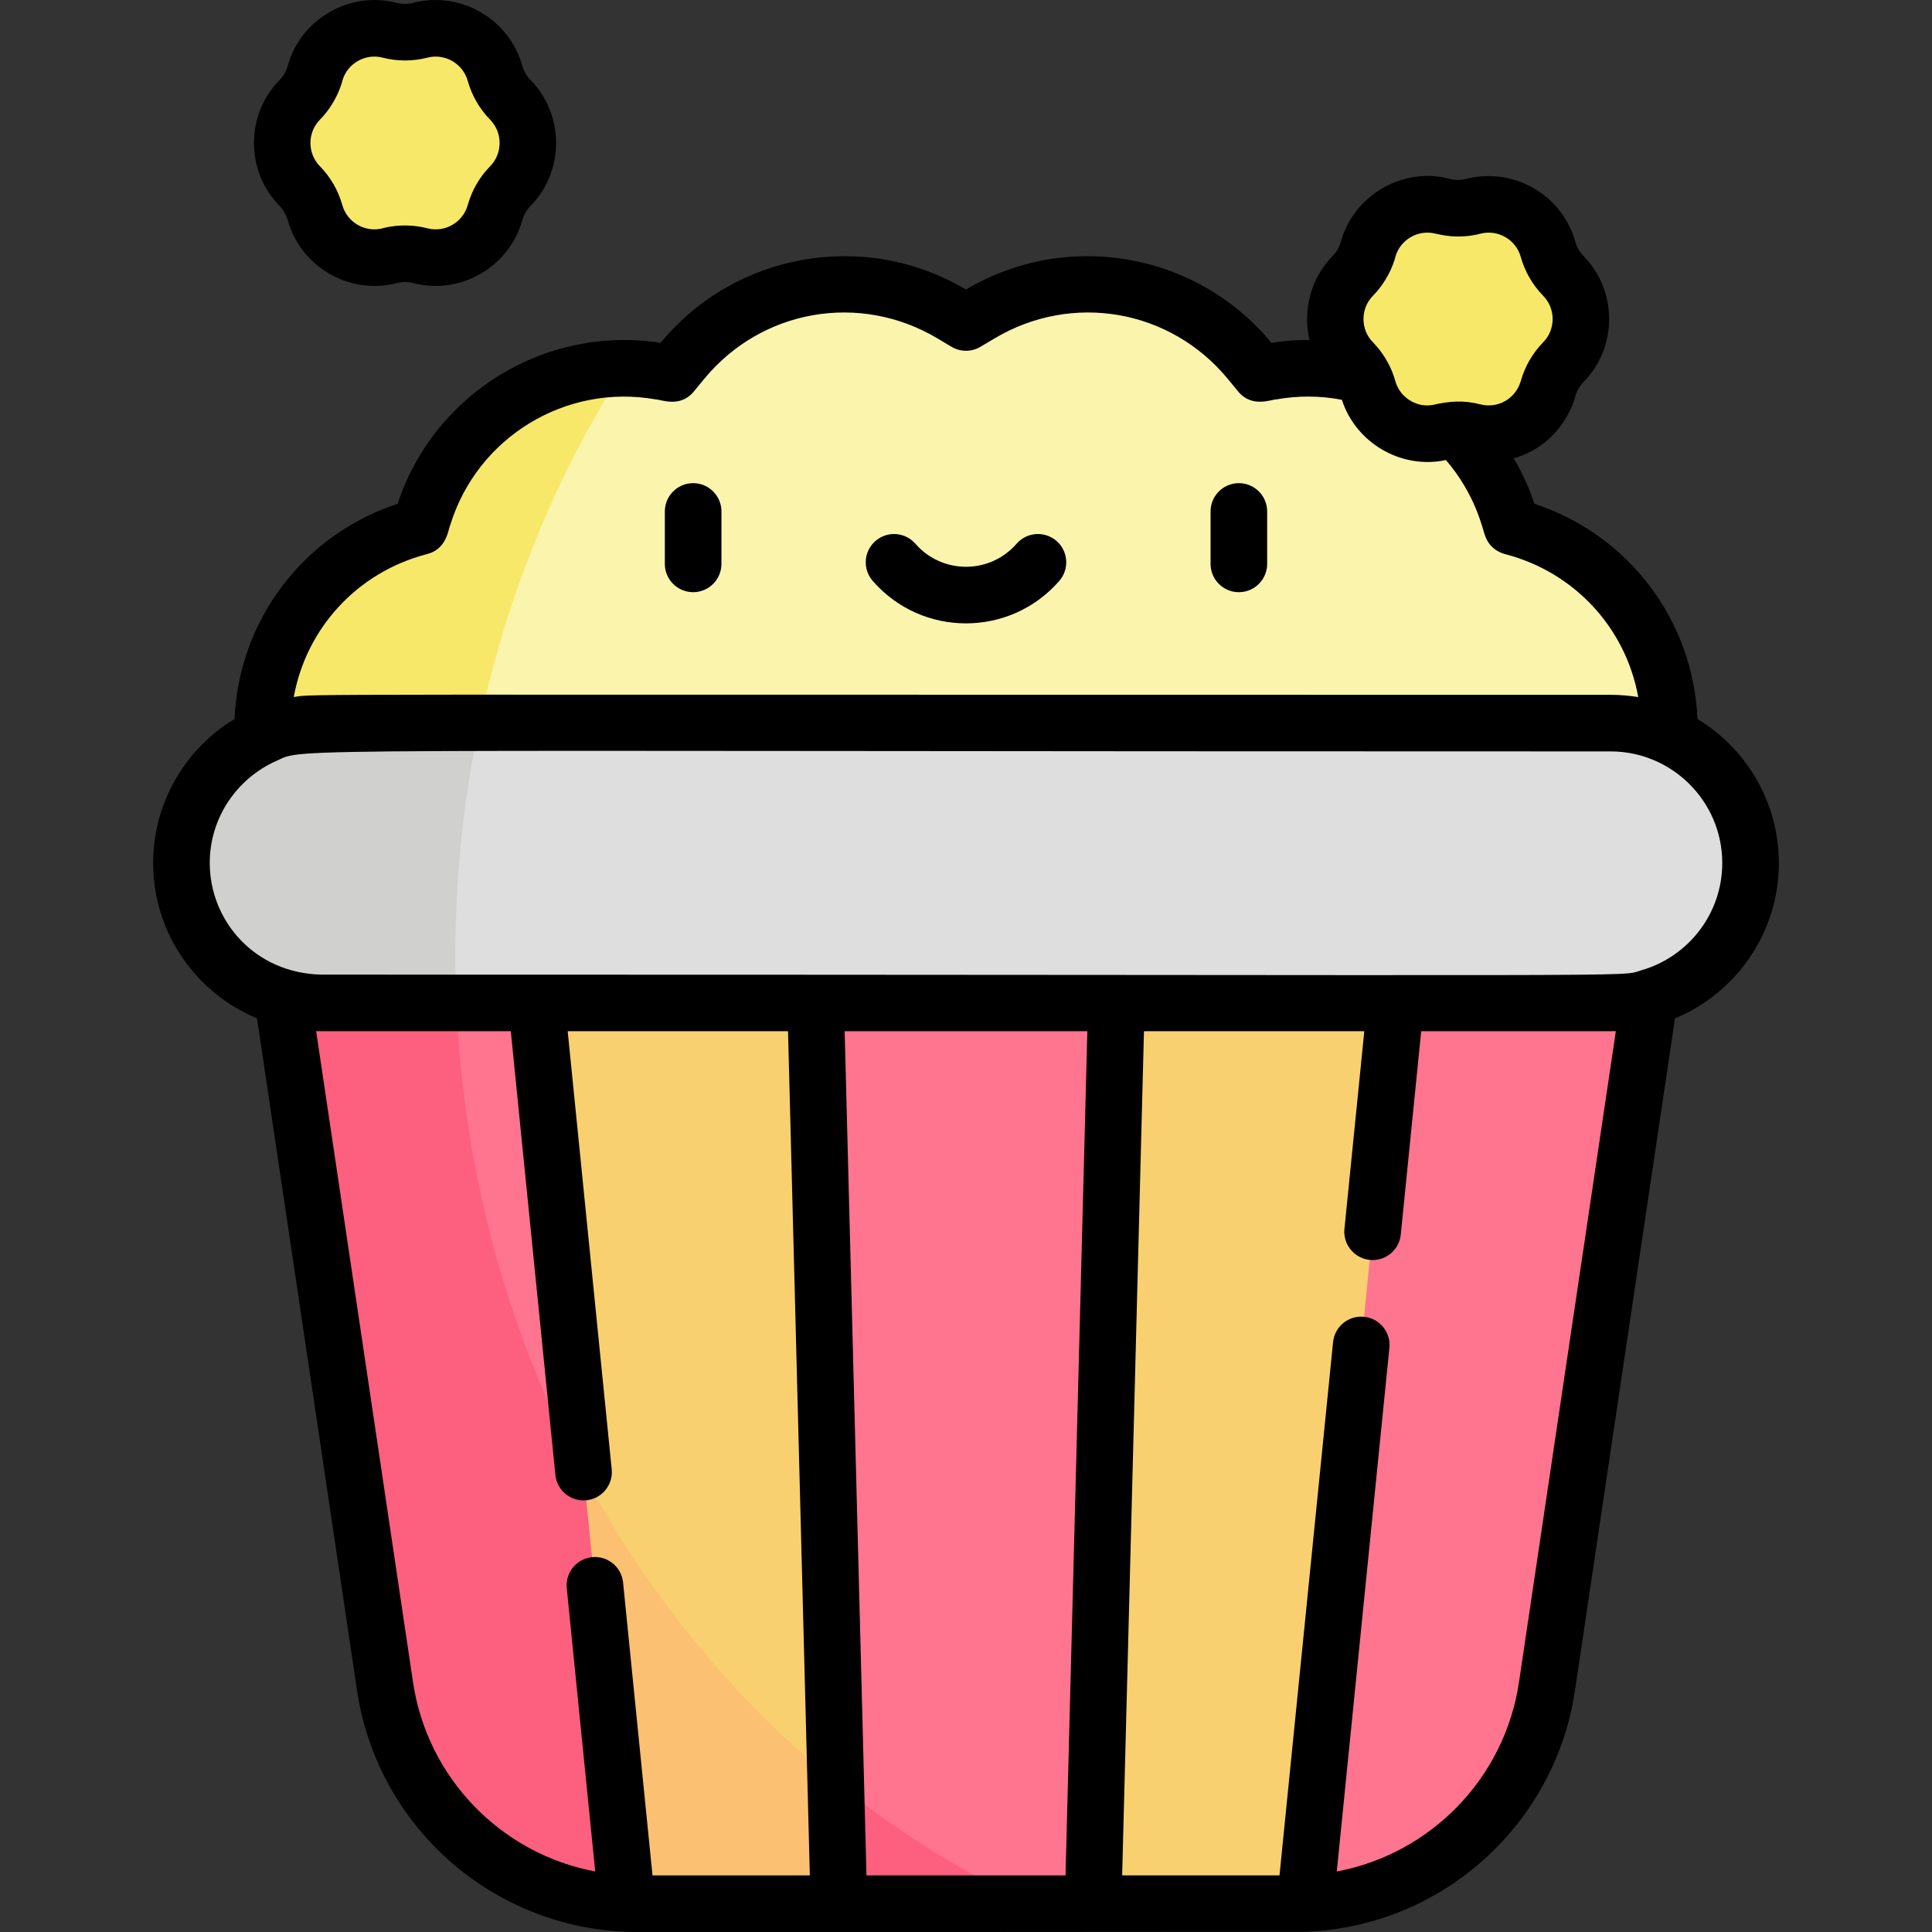 <svg id="Capa_1" enable-background="new 0 0 512 512" height="512" viewBox="0 0 512 512" width="512" xmlns="http://www.w3.org/2000/svg"><rect x="0" y="0" width="512" height="512" fill="#333333" stroke="none"/><g><g><g fill="#ff748f"><path d="m166.133 504.438c-32.275-1.287-59.3-25.347-64.098-57.55l-32.46-218.175h68.854l41.943 137.894z"/><path d="m296.81 228.713 34.818 137.863-41.942 137.924h-67.372l-41.942-137.894 34.818-137.893z"/><path d="m442.425 228.713-32.461 218.175c-4.798 32.203-31.822 56.263-64.098 57.55l-14.238-137.863 41.943-137.863h68.854z"/></g><path d="m441.458 203.761c5.408-28.728-12.332-56.743-40.613-64.137l-.187-.049-.86-2.777c-8.304-26.806-35.267-43.235-62.897-38.325l-2.976.529-2.737-3.324c-17.474-21.225-47.829-26.509-71.447-12.438l-3.741 2.229-3.741-2.229c-23.619-14.071-53.974-8.786-71.448 12.439l-2.735 3.323-2.976-.529c-27.63-4.911-54.593 11.519-62.897 38.324l-.86 2.777-.187.049c-28.281 7.394-46.021 35.409-40.614 64.137v.001z" fill="#fbf4ad"/><path d="m135.257 26.491c-1.933-1.969-3.334-4.396-4.072-7.054l-.001-.004c-2.375-8.557-11.168-13.634-19.766-11.411l-.003.001c-2.673.691-5.477.691-8.15 0l-.003-.001c-8.598-2.222-17.391 2.854-19.766 11.411l-.001.004c-.738 2.658-2.139 5.086-4.072 7.054-6.22 6.334-6.22 16.484 0 22.818 1.933 1.968 3.334 4.396 4.072 7.054l.001.004c2.375 8.557 11.168 13.634 19.766 11.411l.003-.001c2.673-.691 5.477-.691 8.15 0l.003.001c8.598 2.222 17.391-2.854 19.766-11.411l.001-.004c.738-2.658 2.139-5.086 4.072-7.054 6.22-6.334 6.22-16.483 0-22.818z" fill="#f8e86a"/><path d="m414.317 73.146c-1.933-1.969-3.334-4.396-4.072-7.054l-.001-.004c-2.375-8.557-11.168-13.634-19.766-11.411l-.003.001c-2.673.691-5.477.691-8.15 0l-.003-.001c-8.598-2.222-17.391 2.854-19.766 11.411l-.001.004c-.738 2.658-2.139 5.086-4.072 7.054-6.22 6.334-6.22 16.484 0 22.818 1.933 1.968 3.334 4.396 4.072 7.054l.001.004c2.375 8.557 11.168 13.634 19.766 11.411l.003-.001c2.673-.691 5.477-.691 8.15 0l.003.001c8.598 2.222 17.391-2.854 19.766-11.411l.001-.004c.738-2.658 2.139-5.086 4.072-7.054 6.22-6.335 6.22-16.484 0-22.818z" fill="#f8e86a"/><path d="m209.29 461.681 13.024 42.819h50.772c-23.286-10.746-44.756-25.259-63.796-42.819z" fill="#fd5f7e"/><path d="m120.671 253.406c0-8.326.361-16.558 1.03-24.693h-52.126l32.461 218.175c4.798 32.203 31.823 56.263 64.098 57.55l8.453-81.832c-33.75-46.476-53.916-105.262-53.916-169.2z" fill="#fd5f7e"/><path d="m222.314 504.5h-53.453c-.916 0-1.822-.021-2.728-.062l-27.704-275.725h76.761z" fill="#f8d070"/><path d="m373.571 228.713-27.704 275.725c-.906.041-1.812.062-2.728.062h-53.453l7.124-275.787z" fill="#f8d070"/><path d="m165.45 97.619c-24.038-.055-45.916 15.512-53.248 39.178l-.86 2.777-.187.049c-28.281 7.394-46.021 35.409-40.614 64.136v.001h54.273c6.557-38.906 20.679-74.911 40.636-106.141z" fill="#f8e86a"/><path d="m426.837 191.642h-341.674c-20.475 0-37.074 16.598-37.074 37.074 0 20.475 16.598 37.074 37.074 37.074h341.674c20.475 0 37.074-16.598 37.074-37.074 0-20.476-16.599-37.074-37.074-37.074z" fill="#dedede"/><path d="m154.726 390.901 11.408 113.537c.906.041 1.812.062 2.728.062h53.453l-.833-32.253c-26.952-21.876-49.714-49.556-66.756-81.346z" fill="#fbc072"/><path d="m120.671 253.406c0-21.244 2.228-41.919 6.438-61.765h-41.946c-20.475 0-37.074 16.598-37.074 37.073 0 20.475 16.598 37.074 37.074 37.074h35.776c-.168-4.105-.268-8.231-.268-12.382z" fill="#d0d0ce"/></g><g><path d="m183.689 156.935c4.142 0 7.5-3.357 7.5-7.5v-13.895c0-4.142-3.358-7.5-7.5-7.5s-7.5 3.358-7.5 7.5v13.895c-.001 4.143 3.357 7.5 7.5 7.5z"/><path d="m328.312 156.935c4.142 0 7.5-3.357 7.5-7.5v-13.895c0-4.142-3.358-7.5-7.5-7.5s-7.5 3.358-7.5 7.5v13.895c0 4.143 3.358 7.5 7.5 7.5z"/><path d="m280.719 153.949c2.721-3.123 2.396-7.861-.727-10.582-3.122-2.721-7.861-2.396-10.582.727-7.089 8.134-19.712 8.158-26.821 0-2.721-3.123-7.459-3.448-10.582-.727s-3.448 7.459-.727 10.582c13.082 15.011 36.372 14.995 49.439 0z"/><path d="m140.606 21.226c-1.04-1.059-1.8-2.375-2.198-3.809-3.446-12.414-16.396-19.892-28.87-16.667-1.41.368-2.94.379-4.403 0-12.475-3.222-25.425 4.254-28.87 16.667-.113.267-.504 2.085-2.197 3.809-9.023 9.188-9.023 24.139 0 33.328 1.04 1.059 1.799 2.375 2.197 3.809 3.445 12.414 16.397 19.892 28.87 16.667.286-.036 2.041-.601 4.368-.009 12.681 3.238 25.46-4.33 28.906-16.663.397-1.43 1.156-2.746 2.196-3.805 9.024-9.187 9.024-24.138.001-33.327m-10.703 22.819c-2.805 2.857-4.857 6.404-5.935 10.26-1.323 4.705-6.088 7.374-10.679 6.202-6.561-1.695-12.031.02-11.93.007-4.599 1.177-9.368-1.585-10.64-6.165-1.075-3.872-3.131-7.435-5.947-10.304-3.332-3.394-3.332-8.915 0-12.309 4.745-4.833 5.997-10.431 5.955-10.331 1.282-4.571 6.056-7.321 10.66-6.131 3.893 1.006 8.01 1.006 11.903 0 4.574-1.193 9.387 1.547 10.667 6.158 1.075 3.872 3.131 7.435 5.947 10.303 3.331 3.395 3.331 8.916-.001 12.31z"/><path d="m471.415 228.709c0-16.165-8.65-30.346-21.564-38.161-1.144-26.219-18.227-48.812-43.226-57.043-1.383-4.196-3.232-8.226-5.455-12.036 13.48-3.965 16.373-16.575 16.312-16.475.398-1.422 1.156-2.73 2.19-3.784 9.022-9.188 9.022-24.139 0-33.328-1.04-1.059-1.799-2.375-2.197-3.809-3.446-12.414-16.396-19.891-28.87-16.667-1.496.374-2.958.369-4.374.008-11.959-3.289-25.367 3.928-28.9 16.66-.107.253-.501 2.082-2.197 3.809-5.908 6.016-7.921 14.499-6.091 22.221-3.362-.02-6.733.227-10.101.752-19.771-23.967-54.129-30.035-80.942-14.126-26.721-15.854-61.101-9.925-80.94 14.125-30.447-4.734-60.041 13.358-69.683 42.648-24.999 8.231-42.083 30.825-43.227 57.044-12.914 7.816-21.564 21.997-21.564 38.162 0 18.544 11.385 34.473 27.531 41.181l26.499 178.102c5.499 36.923 37.277 64.008 74.244 64.008 42.242 0 154.039-.021 177.367-.071 35.935-1.461 65.856-28.341 71.16-63.938l26.498-178.101c16.145-6.707 27.53-22.637 27.53-41.181zm-107.578-150.318c4.745-4.833 5.996-10.431 5.954-10.331 1.28-4.563 6.04-7.312 10.633-6.138.798.101 5.591 1.646 11.93.007.009-.002.018-.005.026-.007 4.597-1.176 9.369 1.585 10.64 6.165 1.075 3.873 3.131 7.436 5.947 10.303 3.332 3.394 3.332 8.916 0 12.31-2.815 2.868-4.872 6.431-5.946 10.303-1.471 4.902-6.287 7.279-10.64 6.166-4.584-1.172-8.249-.88-12.821.175-5.301.794-8.341-3.377-8.241-3.302-1.31-1.672-1.51-3.091-1.957-4.389-1.11-3.24-3.013-6.393-5.525-8.952-3.332-3.394-3.332-8.916 0-12.31zm-285.987 106.339c3.273-18.133 16.707-33.024 35.201-37.859l.188-.049c5.284-1.383 5.532-6.639 6.126-7.813 7.17-23.145 30.568-37.4 54.422-33.16 1.356 0 6.428 2.345 10.078-2.089l2.736-3.323c15.232-18.502 41.231-23.028 61.82-10.763l3.741 2.229c2.365 1.409 5.312 1.409 7.677 0l3.741-2.229c20.588-12.266 46.587-7.74 61.82 10.762l2.737 3.324c3.64 4.421 8.8 2.089 10.079 2.088 5.817-1.033 11.652-.998 17.394.101 3.656 11.342 15.593 18.514 27.585 15.973 7.975 9.304 9.694 18.361 10.303 19.864.74 2.388 2.61 4.343 5.454 5.086 18.492 4.835 31.926 19.725 35.198 37.858-2.191-.36-4.907-.596-7.309-.596-356.981.023-343.365-.327-348.991.596zm-22.265 43.979c0-12.038 7.234-22.412 17.579-27.023 8.214-3.66-8.059-2.536 353.677-2.552 16.195 0 29.574 13.183 29.574 29.574 0 13.5-9.096 24.908-21.479 28.439-6.516 1.852 15.3 1.136-349.776 1.136-17.685-.37-29.575-14.288-29.575-29.574zm226.793 268.291h-52.755c-.058-2.263-5.506-213.135-5.779-223.716h64.313c-.076 2.916-5.416 209.631-5.779 223.716zm-172.927-51.216-25.668-172.521c1.479.046-.454.014 51.585.021l11.816 117.592c.414 4.121 4.092 7.123 8.212 6.713 4.121-.414 7.127-4.091 6.713-8.213l-11.665-116.092h58.394c.058 2.263 5.506 213.135 5.779 223.716h-41.695l-7.799-77.623c-.414-4.121-4.089-7.133-8.212-6.713-4.121.414-7.127 4.091-6.713 8.213l7.544 75.085c-24.793-4.654-44.481-24.605-48.291-50.178zm318.766-172.521-25.668 172.52c-3.81 25.574-23.499 45.525-48.291 50.18l13.945-138.789c.414-4.122-2.591-7.799-6.713-8.213-4.125-.416-7.798 2.591-8.213 6.713l-14.198 141.326h-41.696c.075-2.916 5.415-209.631 5.779-223.716h58.394l-5.264 52.389c-.54 5.375 4.599 9.49 9.678 7.92 2.794-.863 4.936-3.328 5.247-6.42l5.415-53.889c53.092-.008 50.302.018 51.585-.021z"/></g></g></svg>
